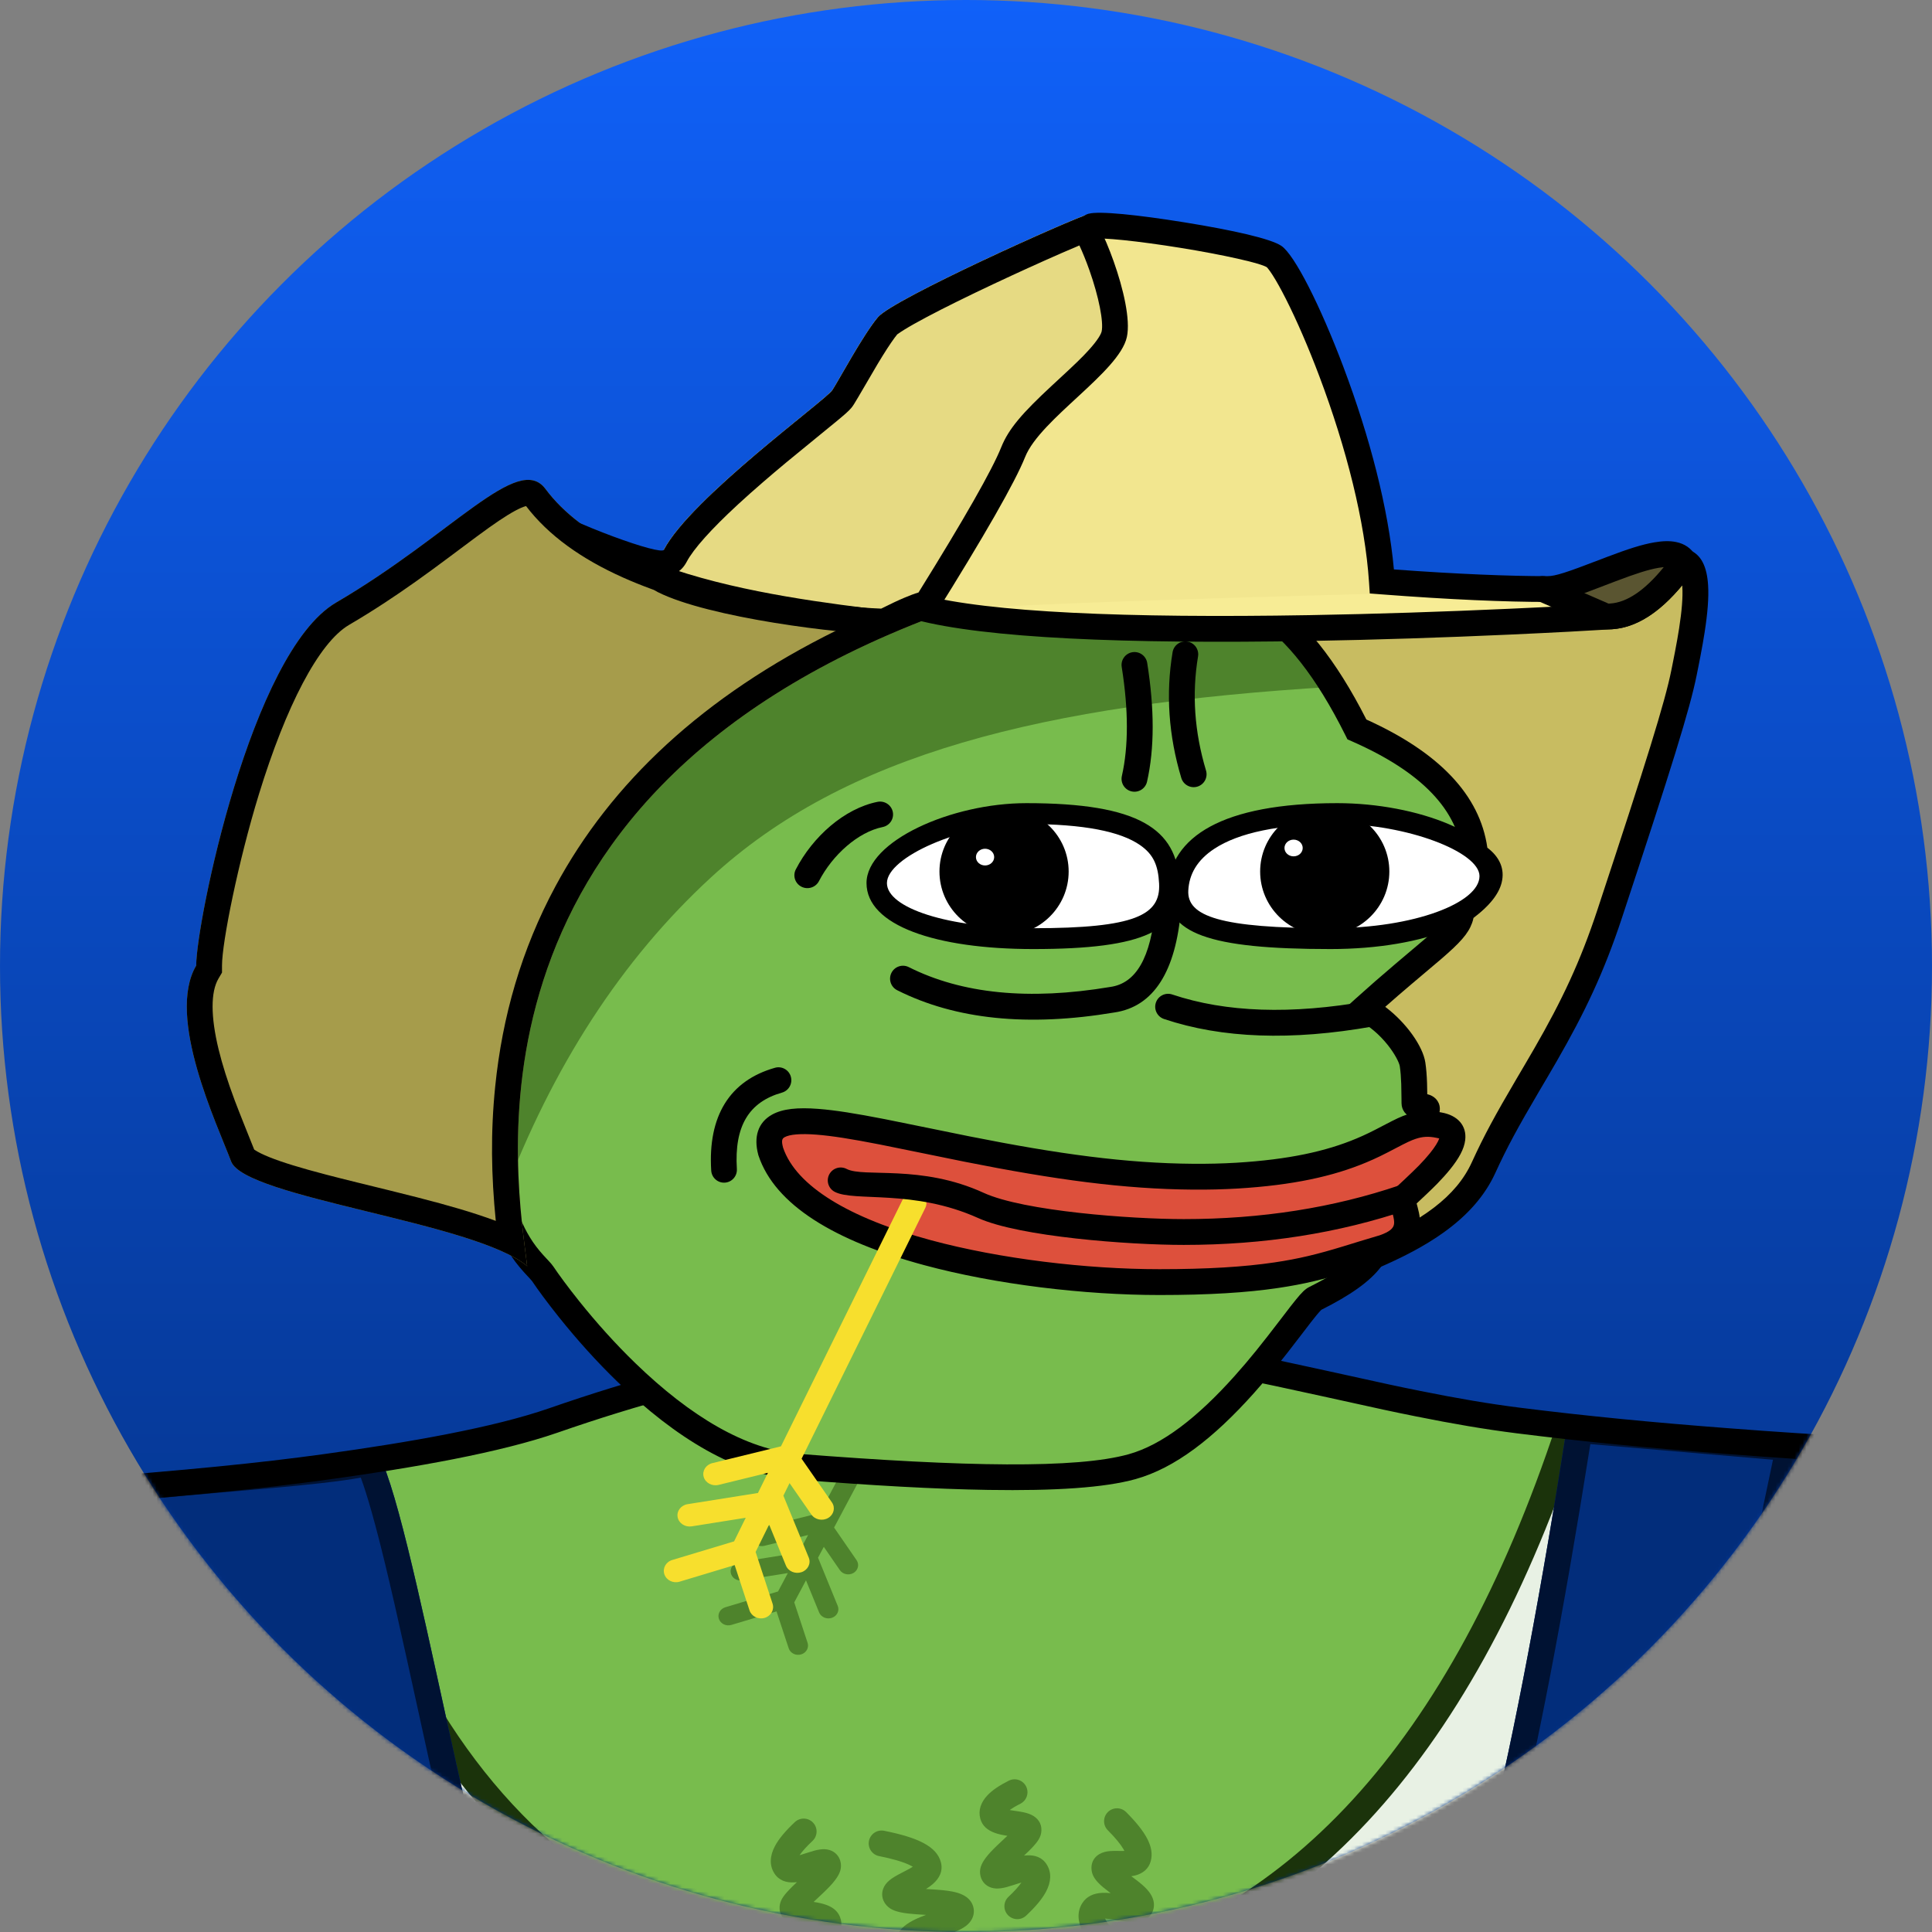 <svg height="500" viewBox="0 0 500 500" width="500" xmlns="http://www.w3.org/2000/svg" xmlns:xlink="http://www.w3.org/1999/xlink"><rect x="0" y="0" width="500" height="500" fill="#808080" stroke="none"/><defs><linearGradient id="a" x1="50%" x2="50%" y1="0%" y2="100%"><stop offset="0" stop-color="#1061f9"/><stop offset="1" stop-color="#022d7b"/></linearGradient><circle id="b" cx="250" cy="250" r="250"/><mask id="c" fill="#fff"><use fill="#fff" fill-rule="evenodd" xlink:href="#b"/></mask></defs><g fill="none" fill-rule="evenodd"><use fill="url(#a)" fill-rule="nonzero" xlink:href="#b"/><g mask="url(#c)"><g transform="translate(-438 55)"><path d="m581.213 312.612c123.075-42.779 181.607-8.587 249.624 0 94.223 11.849 173.575 6.334 228.572 27.165 25.877 9.801 125.706 85.286 143.384 128.125 11.785 28.56-22.57 111.78-103.064 249.662h-811.199c-69.23-126.709-101.769-204.124-97.616-232.243 6.228-42.179 107.759-124.516 132.72-134.54 57.746-23.188 189.062-14.388 257.58-38.169zm410.795 149.786c7.595 42.446 5.238 67.862-7.071 76.248 33.951 59.277 44.51 118.917 31.678 178.918 20.951-87.775 39.199-144.533 54.744-170.273-37.449-5.764-63.899-34.062-79.351-84.893zm-598.058 14.54c-12.22 29.64-36.052 55.318-71.494 77.032 22.015 36.746 41.739 91.277 59.174 163.594-12.833-60.001-2.441-120.951 31.176-182.848-20.165 3.928-26.451-15.331-18.856-57.777z" fill="#78bc4d" fill-rule="evenodd"/><g fill="none" fill-rule="evenodd" transform="translate(410.196 461.676)"><path d="m482.651 63.259c4.34 0 4.948-4.046 4.948-9.037s-6.429-9.037-10.769-9.037c-4.34 0-4.948 4.046-4.948 9.037s6.429 9.037 10.769 9.037z" fill="#4e832c"/><path d="m110.96 63.652c4.34 0 4.948-4.046 4.948-9.037 0-4.991-6.429-9.037-10.769-9.037s-4.948 4.046-4.948 9.037c0 4.991 6.429 9.037 10.769 9.037z" fill="#4e832c" transform="matrix(-1 0 0 1 216.099 0)"/><g fill="#000" fill-rule="nonzero"><path d="m344.609 4.742c36.875 95.241 114.699 120.406 231.804 75.474 1.722-.661 2.582-2.592 1.922-4.315-.661-1.722-2.592-2.583-4.314-1.922-113.924 43.711-187.763 19.835-223.183-71.649-.666-1.72-2.6-2.575-4.32-1.909s-2.575 2.6-1.909 4.32z"/><path d="m.516 4.736c41.928 91.7 103.082 116.782 220.117 71.883 1.722-.661 2.583-2.594 1.923-4.318-.66-1.724-2.591-2.586-4.314-1.926-113.992 43.731-171.334 19.76-211.654-68.422-.768-1.679-2.75-2.417-4.427-1.648-1.677.768-2.414 2.753-1.647 4.431z" transform="matrix(-1 0 0 1 222.991 0)"/></g></g><path d="m522.96 324.941c-17.207 2.625-35.036 3.908-53.828 5.501 43.22 131.234 18.86 216.889-56.186 204.316-33.004 39.292-43.454 100.227-31.349 182.806h634.939c12.517-79.436 2.012-139.062-31.516-178.877-34.576 12.18-91.548 20.825-83.689-219.247-15.598-1.247-29.073-1.143-57.365-4.715-27.765 83.822-71.509 131.365-131.231 142.628-100.061 12.311-163.319-31.826-189.774-132.413z" fill="#eff4ed" fill-opacity=".94" fill-rule="evenodd"/><g fill-rule="nonzero"><path d="m472.892 513.447c-12.011 17.775-33.345 25.768-59.946 21.311-8.282 9.859-15.145 20.51-20.59 31.952-8.093 72.563 134.533-80.674 80.535-53.264z" fill="#fff674" opacity=".7"/><path d="m1005.451 570.12c-3.371-5.111-16.39-26.634-20.431-31.433-17.772 6.261-41.462 11.587-59.223-17.318-16.792-27.329-12.011 58.64 56.355 58.64 11.001 0 18.768-3.296 23.299-9.889z" fill="#fff674" opacity=".7"/><g fill="#4e832c" transform="translate(634.153 404.31)"><path d="m34.083 29.367c.261.935.433 2.207.591 4.199.029.362.033.415.103 1.375.188 2.563.313 3.723.604 4.948.235.99.558 1.82 1.071 2.547.832 1.178 2.102 1.931 3.624 1.931 1.492 0 2.702-.693 3.669-1.772.602-.672 1.113-1.499 1.605-2.515.678-1.401 1.218-2.877 2.151-5.693.051-.154.108-.326.215-.65.001-.002.001-.004.002-.006.228.771.471 1.419.773 2.04 1.01 2.083 2.603 3.489 4.944 3.489 4.228 0 7.703-4.106 11.638-12.077.817-1.654.138-3.657-1.516-4.473-1.654-.817-3.657-.138-4.473 1.516-1.572 3.183-3.001 5.521-4.238 6.983-.245.289-.475.535-.686.739-.149-.484-.306-1.103-.484-1.899-.061-.27-.266-1.209-.281-1.278-.387-1.752-.652-2.709-1.09-3.635-.405-.855-.921-1.56-1.696-2.098-1.146-.795-2.561-.952-3.867-.453-1.475.564-2.363 1.676-3.199 3.335-.494.981-.957 2.16-1.515 3.775-.134.388-.273.799-.438 1.295-.064.191-.128.386-.216.65-.054.164-.095.288-.129.39-.172-1.859-.38-3.209-.731-4.461-.683-2.443-1.873-4.231-4.02-5.006-2.847-1.028-5.591.109-7.979 2.696-1.854 2.009-3.699 5.082-5.621 9.268-.77 1.676-.035 3.659 1.642 4.429s3.659.035 4.429-1.642c1.654-3.603 3.17-6.128 4.459-7.524.226-.245.431-.44.609-.587.016.053.032.108.049.166z" transform="matrix(-.259 -.966 .966 -.259 23.253 84.395)"/><path d="m56.7 19.962c-.01.23-.02.442-.038.822-.102 2.053-.114 2.795.006 3.772.11.896.335 1.675.799 2.402.757 1.186 2.021 1.922 3.484 1.922 1.871 0 3.147-.986 4.413-2.614.7-.901 1.39-2.019 2.236-3.552.241-.437.485-.889.808-1.495.405-.76.705-1.323.939-1.757.571 1.288 1.01 2.136 1.57 2.94 1.132 1.625 2.566 2.679 4.533 2.679 2.258 0 4.074-1.268 5.349-3.337.956-1.551 1.675-3.641 2.233-6.319.376-1.806-.783-3.574-2.589-3.95-1.806-.376-3.574.783-3.95 2.589-.264 1.269-.558 2.303-.861 3.087-.101-.22-.21-.464-.329-.737-.072-.166-.341-.79-.402-.929-.166-.381-.299-.68-.431-.964-.487-1.046-.92-1.803-1.48-2.453-1.15-1.336-2.784-2.063-4.659-1.448-1.521.499-2.422 1.548-3.59 3.438-.466.754-.666 1.1-1.454 2.573-.028-.199-.06-.393-.098-.587-.42-2.144-1.523-3.833-3.638-4.488-2.386-.739-4.704.086-6.745 1.983-1.564 1.453-3.092 3.638-4.67 6.586-.87 1.626-.257 3.65 1.369 4.52s3.65.257 4.52-1.369c.99-1.851 1.905-3.252 2.703-4.186-.004.264-.013.554-.026.873z" transform="matrix(-.259 -.966 -.966 .259 101.32 77.746)"/><path d="m4.836 29.392c-.01.23-.02.442-.038.822-.102 2.053-.114 2.795.006 3.772.11.896.335 1.675.799 2.402.757 1.186 2.021 1.922 3.484 1.922 1.871 0 3.147-.986 4.413-2.614.7-.901 1.39-2.019 2.236-3.552.241-.437.485-.889.808-1.495.405-.76.705-1.323.939-1.757.571 1.288 1.01 2.136 1.57 2.94 1.132 1.625 2.566 2.679 4.533 2.679 2.258 0 4.074-1.268 5.349-3.337.956-1.551 1.675-3.641 2.233-6.319.376-1.806-.783-3.574-2.589-3.95-1.806-.376-3.574.783-3.95 2.589-.264 1.269-.558 2.303-.861 3.087-.101-.22-.21-.464-.329-.737-.072-.166-.341-.79-.402-.929-.166-.381-.299-.68-.431-.964-.487-1.046-.92-1.803-1.48-2.453-1.15-1.336-2.784-2.063-4.659-1.448-1.521.499-2.422 1.548-3.59 3.438-.466.754-.666 1.1-1.454 2.573-.028-.199-.06-.393-.098-.587-.42-2.144-1.523-3.833-3.638-4.488-2.386-.739-4.704.086-6.745 1.983-1.564 1.453-3.092 3.638-4.67 6.586-.87 1.626-.257 3.65 1.369 4.52s3.65.257 4.52-1.369c.99-1.851 1.905-3.252 2.703-4.186-.004.264-.013.554-.026.873z" transform="matrix(.259 .966 .966 -.259 -18.031 23.498)"/><path d="m85.622 29.399c.025.272.029.312.091 1.038.175 2.028.29 2.948.576 3.974.244.878.588 1.632 1.134 2.293.829 1.003 2.02 1.606 3.372 1.606 1.316 0 2.437-.548 3.358-1.425.593-.566 1.094-1.257 1.57-2.096.612-1.079 1.092-2.186 1.883-4.218.14.327.292.634.464.938.994 1.75 2.538 2.914 4.632 2.914 3.789 0 7.021-3.262 10.596-9.443.923-1.597.377-3.64-1.219-4.563-1.597-.923-3.64-.378-4.563 1.219-1.368 2.365-2.602 4.09-3.655 5.153-.135.136-.263.258-.385.366-.072-.238-.149-.514-.233-.832-.053-.202-.235-.914-.249-.969-.368-1.421-.622-2.206-1.068-3.01-1.02-1.841-2.894-2.951-5.162-2.21-1.39.454-2.284 1.41-3.096 2.786-.47.796-.9 1.732-1.414 3.004-.079.196-.16.399-.248.624-.129-.807-.29-1.501-.51-2.174-.68-2.076-1.893-3.632-3.917-4.256-2.513-.775-4.971.095-7.165 2.125-1.718 1.59-3.412 3.999-5.165 7.26-.873 1.625-.265 3.65 1.36 4.523s3.65.265 4.523-1.36c1.434-2.667 2.735-4.518 3.818-5.52.113-.104.218-.195.316-.273.141.588.252 1.39.358 2.528z" transform="matrix(.259 -.966 .966 .259 41.81 112.632)"/></g><path d="m526.19 324.092-.764-2.905-2.969.453c-11.745 1.791-22.348 2.87-43.108 4.598-.828.069-4.312.358-5.222.434-2.04.17-3.685.308-5.277.443l-4.212.357 1.322 4.015c20.925 63.538 26.329 117.723 16.211 154.147-9.843 35.436-33.638 51.7-68.673 45.83l-1.882-.315-1.227 1.461c-33.718 40.141-44.326 102.004-32.096 185.439l.419 2.855h640.68l.444-2.82c12.654-80.307 1.981-140.885-32.261-181.548l-1.487-1.766-2.177.767c-10.989 3.871-19.221 5.455-27.255 4.476-10.232-1.246-19.038-6.865-26.616-18.21-9.107-13.635-16.061-35.113-20.505-65.594-5.001-34.299-6.738-79.476-4.866-136.659l.104-3.184-3.176-.254c-1.865-.149-3.775-.285-5.849-.419-1.936-.125-3.855-.238-6.679-.397-19.404-1.094-27.901-1.764-44.685-3.883l-2.725-.344-.864 2.607c-27.401 82.722-70.258 129.332-128.575 140.377-98.32 12.061-160.004-31.007-186.03-129.96zm186.952 136.577.106-.013.105-.02c60.446-11.4 104.752-58.996 132.911-142.257 15.231 1.879 23.953 2.544 42.428 3.586 2.807.158 4.711.271 6.625.394.886.057 1.74.115 2.573.173-3.31 107.998 6.254 172.528 26.594 202.982 8.637 12.932 19.157 19.644 31.363 21.131 8.703 1.06 17.257-.413 28.073-4.046 31.277 38.491 41.269 95.642 29.753 171.627h-629.182c-11.183-79.255-1.161-137.833 29.816-175.871 37.483 5.53 63.745-12.932 74.3-50.932 10.309-37.114 5.222-91.046-14.995-154.004.345-.029.7-.058 1.069-.089.909-.076 4.393-.365 5.222-.434 19.17-1.596 29.769-2.644 40.603-4.211 27.334 100.145 91.864 144.385 192.637 131.986z" fill="#1b330b"/></g><g fill="none" fill-rule="evenodd" transform="translate(412.16 311.582)"><path d="m114.336 204.709c-10.437 26.838-40.754 48.174-73.04 83.506-22.722 24.866-33.063 73.288-37.283 120.518h564.58c1.964-78.19-84.947-166.697-108.89-204.024-8.674-13.522-31.433-33.791-50.292-29.469-34.51 7.909-92.328 2.02-133.603 0-29.601-1.449-71.768-.139-126.502 3.929-19.645 7.596-31.302 16.11-34.969 25.54z" fill="#022d7b" stroke="#001233" stroke-width="17"/><path d="m174.756 260.516c13.061-8.246 203.423-4.81 220.265 3.436s21.309 64.894 16.498 76.577-110.476 29.205-122.849 29.205c-12.373 0-116.319-23.364-124.224-32.641-7.905-9.277-2.75-68.33 10.311-76.577z" fill="#011d4f"/><path d="m166.898 252.658c13.061-8.246 203.423-4.81 220.265 3.436s21.309 64.894 16.498 76.577-110.476 29.205-122.849 29.205c-12.373 0-116.319-23.364-124.224-32.641s-2.75-68.33 10.311-76.577z" fill="#022d7b"/><path d="m166.898 252.658c13.061-8.246 203.423-4.81 220.265 3.436s21.309 64.894 16.498 76.577-110.476 29.205-122.849 29.205c-12.373 0-116.319-23.364-124.224-32.641s-2.75-68.33 10.311-76.577zm230.59 77.459c1.845-4.501 1.832-26.528-.533-39.779-2.655-14.882-7.638-25.751-12.73-28.245-2.855-1.398-16.319-3.159-35.978-4.511-19.149-1.316-47.616-2.275-72.751-2.713-25.315-.441-53.464-.323-72.022.362-9.719.359-17.733.866-23.672 1.509-2.986.323-5.407.677-7.199 1.048-1.359.281-2.189.549-2.14.518-1.554.981-3.649 4.343-5.514 9.525-1.947 5.41-3.5 12.326-4.445 19.654-.918 7.119-1.205 22.064-.814 27.805.19 2.793.535 5.177 1.005 7.01.211.824.439 1.503.667 2.017.136.307.245.497.293.566-.035-.059.261.156.808.475.9.524 2.151 1.138 3.714 1.817 3.194 1.387 7.541 2.98 12.877 4.726 9.95 3.256 23.08 6.957 37.649 10.66 26.895 6.837 58.734 12.636 64.106 12.636 6.196 0 39.746-4.762 64.841-10.077 14.804-3.135 27.633-6.33 37.126-9.327 5.101-1.61 9.146-3.136 11.964-4.514 1.298-.635 2.274-1.209 2.882-1.672.165-.125.094-.044-.128.49z" fill="#001233" fill-rule="nonzero"/><path d="m111.224 203.499c-2.664 6.85-6.812 13.637-12.679 20.97-6.11 7.636-12.837 14.616-26.405 27.819-19.018 18.506-23.899 23.377-33.309 33.675-11.165 12.218-19.847 30.224-26.329 53.219-5.622 19.944-9.499 43.33-11.815 69.254l-.325 3.637h571.488l.082-3.256c.327-13.004-1.713-26.658-5.933-40.96-8.798-29.818-26.247-60.847-52.146-96.65-8.432-11.657-13.561-18.352-29.853-39.278-11.967-15.371-17.307-22.508-21.486-29.023-4.958-7.73-13.346-16.315-22.258-22.383-10.902-7.423-21.854-10.769-31.591-8.538-17.433 3.995-41.49 4.721-75.601 3.171-8.103-.368-15.963-.812-27.974-1.551-21.787-1.34-21.91-1.348-29.118-1.7-29.763-1.457-72.054-.143-126.913 3.934l-.494.037-.462.179c-20.44 7.904-32.784 16.919-36.877 27.444zm164.42-24.922c7.166.351 7.292.358 29.035 1.696 12.044.741 19.933 1.186 28.081 1.557 34.685 1.576 59.204.836 77.397-3.333 7.612-1.744 16.828 1.072 26.34 7.548 8.172 5.564 15.925 13.5 20.395 20.468 4.332 6.753 9.732 13.972 21.837 29.52 16.241 20.86 21.343 27.52 29.712 39.089 25.493 35.242 42.612 65.684 51.151 94.625 3.678 12.464 5.613 24.348 5.692 35.646h-557.607c5.115-53.346 16.828-93.852 36.085-114.925 9.288-10.164 14.121-14.987 33.037-33.393 13.763-13.393 20.624-20.511 26.962-28.433 6.262-7.826 10.755-15.178 13.689-22.722 3.215-8.267 14.031-16.215 32.6-23.456 54.367-4.03 96.245-5.324 125.594-3.887z" fill="#04122d"/><path d="m465.596 209.031c-4.453-11.264 4.06-77.011 25.539-197.244l-59.329-5.108c-11.539 91.418-23.595 146.688-36.168 165.81-11.185 17.012-22.769 31.433-11.374 40.077 11.394 8.644 88.011 13.359 81.332-3.536z" fill="#011d4f"/><path d="m461.667 201.173c-4.453-11.264 5.754-76.619 30.622-196.065l-60.505-5.108c-14.144 90.633-27.502 145.51-40.075 164.632-11.185 17.012-22.769 31.433-11.374 40.077s88.011 13.359 81.332-3.536z" fill="#022d7b"/><path d="m461.667 201.173c-3.536-11.395 10.216-100.586 30.622-196.065l-60.505-5.108c-14.144 90.633-27.502 145.51-40.075 164.632-11.185 17.012-22.769 31.433-11.374 40.077s86.957 14.59 81.332-3.536zm-6.973 1.335c-.802.39-1.849.774-3.117 1.129-5.385 1.508-13.829 2.276-23.749 2.202-9.391-.07-19.5-.893-27.98-2.255-4.151-.666-7.77-1.44-10.607-2.266-1.364-.397-2.516-.797-3.423-1.184-.736-.314-1.234-.586-1.446-.747-2.457-1.864-2.734-3.926-.779-8.702 1.07-2.615 2.763-5.687 5.282-9.661 1.029-1.623 2.146-3.325 3.734-5.702.451-.675 2.127-3.177 2.021-3.018.831-1.241 1.461-2.186 2.078-3.119.199-.3.392-.594.582-.883 13.021-19.804 26.175-73.086 40.13-161.145l47.265 4.04c-11.91 56.818-21.343 101.064-24.37 132.762-1.399 13.994-7.612 50.383-5.295 58.384-.1.054-.209.109-.326.166z" fill="#001233" fill-rule="nonzero"/><path d="m417.083 198.029c5.239 0 11.15-4.466 11.15-11.193s.746-13.168-4.493-13.168c-5.239 0-11.15 4.466-11.15 11.193s-.746 13.168 4.493 13.168z" fill="#a69c4b" fill-rule="nonzero"/><path d="m60.508 21.61c41.648 96.133 60.508 159.917 56.579 191.35-3.459 27.674 52.407 1.484 59.329-5.108s5.491-12.18-9.046-40.863c-14.537-28.683-49.104-128.09-42.032-152.451-12.049 2.619-33.658 4.977-64.83 7.072z" fill="#011d4f"/><path d="m57.36 15.324c41.127 95.086 59.726 158.345 55.797 189.778-3.459 27.674 52.407 1.484 59.329-5.108 6.923-6.592 5.491-12.18-9.046-40.863-14.537-28.683-30.857-136.734-40.467-150.88-12.049 2.619-33.919 4.977-65.613 7.072z" fill="#022d7b"/><g fill-rule="nonzero"><path d="m57.36 15.324c36.15 95.348 59.726 158.345 55.797 189.778-3.459 27.674 52.407 1.484 59.329-5.108 6.923-6.592 5.491-12.18-9.046-40.863-14.537-28.683-30.857-136.734-40.467-150.88-12.049 2.619-39.682 4.715-65.613 7.072zm9.333 5.828c18.569-1.822 41.821-3.332 52.516-5.331 1.668 4.471 3.841 12.16 6.392 22.735 1.527 6.327 3.171 13.549 5.323 23.292.806 3.65 4.636 21.145 5.712 26.007 4.466 20.185 7.77 34.127 11.048 46.083 3.481 12.695 6.67 22.043 9.798 28.213 7.742 15.277 10.969 22.54 12.012 27.166.702 3.112.459 3.866-1.615 5.84-1.174 1.118-5.569 3.804-10.874 6.456-6.377 3.189-14.439 5.203-20.535 6.978-6.666 1.942-11.978 2.523-14.948 1.735-.908-.241-1.291-.498-1.469-.784-.331-.534-.513-1.663-.269-3.612 3.996-31.971-18.717-92.94-53.092-184.779z" fill="#001233"/><path d="m150.642 198.029c5.214 0 6.129-4.769 6.129-11.46 0-6.691-4.227-12.115-9.441-12.115s-7.454 6.406-7.454 13.097 5.552 10.478 10.766 10.478z" fill="#a69c4b"/><path d="m417.083 198.029c5.239 0 11.15-4.466 11.15-11.193s.746-13.168-4.493-13.168c-5.239 0-11.15 4.466-11.15 11.193s-.746 13.168 4.493 13.168zm-.243-4.326c-.323-1.169-.388-2.687-.339-6.576.014-1.094.019-1.621.019-2.266 0-3.998 3.558-7.264 7.221-7.264.04 0 .076.001.109.003.043.1.089.231.134.394.323 1.169.388 2.687.339 6.576-.014 1.094-.019 1.621-.019 2.266 0 3.998-3.558 7.264-7.221 7.264-.04 0-.076-.001-.109-.003-.043-.1-.089-.231-.134-.394z" fill="#011d4f"/><path d="m150.642 198.029c5.214 0 6.129-4.769 6.129-11.46 0-6.691-4.227-12.115-9.441-12.115s-7.454 6.406-7.454 13.097 5.552 10.478 10.766 10.478zm0-3.929c-3.763 0-6.837-2.687-6.837-6.549 0-5.748 1.7-9.168 3.525-9.168 2.8 0 5.512 3.481 5.512 8.186 0 3.326-.257 5.46-.784 6.675-.314.723-.511.856-1.415.856z" fill="#011d4f"/></g><g transform="translate(227.494 265.611)"><path d="m80.941 0c.345 1.017.706 2.028 1.024 3.055 7.063.945 14.197-.387 21.035-2.127-4.949 4.702-5.157 12.078-5.743 18.449-4.183.724-8.524 2.321-11.081 5.934-3.805 5.205-3.63 12.106-2.606 18.189-3.263-.254-6.904-.646-9.734 1.392-3.613 2.575-4.615 7.382-4.588 11.587 1.237.801 2.622 1.525 3.482 2.774.553.851-.301 1.624-.761 2.26-.925-.276-1.845-.553-2.77-.823.241 3.785 1.204 7.503 1.155 11.31-2.447-3.111-4.09-6.791-6.723-9.774-.903.685-1.79 1.392-2.71 2.055-.602-.464-1.626-.912-1.369-1.862.296-1.072.953-1.995 1.478-2.956-2.978-2.951-7.194-5.288-11.475-4.293-3.942.829-6.794 3.945-9.16 7.023-1.79-3.553-4.391-7.089-8.377-8.216-4.927-1.442-9.926.608-14.191 3.006-2.464-2.923-5.612-5.36-9.346-6.321-2.748-.84-5.645-.751-8.481-.641 7.293-4.243 13.304-10.476 17.843-17.581-.547-.945-1.095-1.89-1.642-2.829.569-.481 1.051-1.531 1.96-1.177 1.369.879 2.42 2.16 3.657 3.205 6.909 6.028 15.757 9.979 24.933 10.354 1.161.006 2.787.155 3.23-1.238 1.057-3.608-.29-7.338-.783-10.929 1.133 1.077 2.217 2.216 3.438 3.205 1.976-1.276 4.243-1.928 6.521-2.409.274-1.459.318-2.951.378-4.426 1.511 2.448 2.639 5.332 5.026 7.072 1.177.691 2.261-.503 2.989-1.315 5.519-6.481 10.052-14.217 11.224-22.803.46-2.989-.071-5.984-.088-8.979.745-.099 1.5-.155 2.256-.171z" fill="#05162c"/><g fill="#f8eb20" fill-rule="nonzero"><path d="m53.044 39.345c-.567-.963.506-1.716 1.139-2.258 1.079 1.057 2.097 2.181 2.928 3.443-1.382-.006-3.38.426-4.068-1.184z"/><path d="m59.052 36.998c-.553-.983.482-1.744 1.092-2.293 1.049 1.081 2.04 2.229 2.851 3.517-1.337-.012-3.269.418-3.943-1.224z" transform="matrix(-.719 .695 .695 .719 79.44 -32.096)"/></g></g></g><path d="m320.127 556.364-4.035-3.926 5.379-1.659c37.253-17.986 54.148-37.239 69.309-74.895l6.457 1.642c-3.703 20.693-3.97 29.924-1.58 40.336 1.824 7.943 10.216 12.573 21.61 14.145l-1.883 4.83c-4.846 5.89-8.896 11.413-13.06 18.256-5.674 9.324-10.514 19.567-14.303 30.949-9.609 28.863-11.545 89.524-3.677 128.182h629.555c11.763-57.88 1.182-133.742-31.54-173.455l-1.971-2.392 2.238-2.144c11.228-10.756 13.504-31.832 6.094-73.248l6.483-1.56c15.094 49.655 35.304 76.978 76.602 82.554l10.331 1.395-9.219 4.868c-19.289 10.186-31.696 79.826-52.066 163.98h77.096c39.665-59.058 67.901-134.111 84.865-170.695 16.818-36.27 22.308-61.225 16.891-74.353-7.745-18.77-33.168-46.278-67.674-75.165-29.195-24.441-60.862-46.209-73.806-51.111-15.29-5.791-33.173-9.788-55.345-12.662-17.626-2.285-34.814-3.646-67.588-5.651-33.539-2.052-36.453-2.238-50.396-3.296-19.606-1.488-37.215-3.194-54.479-5.365-8.121-1.025-16.463-2.448-26.073-4.385-6.494-1.309-7.238-1.471-24.541-5.288-17.469-3.854-27.75-5.914-39.437-7.713-15.049-2.316-29.322-3.558-43.993-3.651-34.84-.221-71.628 6.128-114.065 20.878-14.898 5.171-37.021 9.059-59.371 12.143-17.648 2.435-35.829 4.182-64.263 6.41-3.542.278-4.14.324-13.313 1.031-34.096 2.629-50.05 4.078-67.509 6.417-22.643 3.034-39.968 6.89-52.976 12.114-12.711 5.104-44.72 28.972-72.361 54.563-33.46 30.978-55.645 59.381-58.3 77.366-3.959 26.81 28.187 121.591 96.145 228.416h87.016c-17.148-69.511-31.116-132.43-57.251-157.86zm376.29-268.155c15.014.095 29.609 1.365 44.966 3.728 11.865 1.826 22.26 3.909 39.86 7.792 17.247 3.805 17.987 3.966 24.422 5.263 9.462 1.907 17.649 3.304 25.589 4.306 17.144 2.156 34.646 3.851 54.149 5.332 13.895 1.055 16.802 1.24 50.298 3.29 32.921 2.014 50.216 3.384 68.038 5.694 22.646 2.936 41.013 7.04 56.852 13.04 13.842 5.243 45.991 27.341 75.727 52.236 35.305 29.556 61.273 57.654 69.561 77.739 6.367 15.431.559 41.831-17.006 79.711-17.278 37.262-46.01 113.085-86.374 173.089l-.993 1.476h-814.809l-.984-1.545c-69.715-109.418-102.43-205.226-98.104-234.526 2.961-20.05 25.784-49.27 60.37-81.291 28.201-26.109 60.734-50.369 74.409-55.86 13.622-5.47 31.433-9.435 54.578-12.536 17.626-2.361 33.66-3.817 67.883-6.456 9.169-.707 9.766-.753 13.304-1.03 28.312-2.218 46.387-3.955 63.871-6.367 21.951-3.029 43.674-6.831 58.092-11.836 43.141-14.995 80.683-21.474 116.3-21.248zm292.944 250.591c24.037 30.163 35.964 65.232 35.794 105.094 15.031-52.68 22.251-80.737 37.767-94.66-31.883-6.644-47.96-26.484-63.838-59.272 2.076 25.697-1.077 38.548-9.722 48.837zm-660.758 16.671c20.149 21.517 29.608 43.76 44.18 90.325-.497-22.529 2.659-43.11 8.902-61.864 3.953-11.875 9.007-22.572 14.935-32.312 3.504-5.757 6.929-10.619 10.759-15.489-.278-.112-.519-.21-.696-.285-1.904-.805-15.105-4.449-17.311-14.055-1.548-6.741-2.363-11.641-1.722-21.753-16.744 19.788-12.029 25.289-59.046 55.432z" fill="#000" fill-rule="nonzero"/><g fill="none" fill-rule="evenodd" transform="translate(486.027)"><path d="m267.926 102.224c43.337-.283 95.933 2.613 101.014 2.291 6.173-.391 12.46-5.106 18.86-14.145 5.501 1.965 1.965 18.86 0 28.683s-9.137 31.853-19.252 62.474c-10.115 30.62-22.396 43.221-32.611 65.617s-47.149 26.718-58.543 36.934c-3.408 3.056-45.105-181.621-9.467-181.854z" fill="#c8bc61"/><path d="m267.904 98.885c6.784-.044 14.042-.013 21.761.088 13.214.172 27.061.53 42.877 1.062 6.536.22 25.039.893 24.567.877 7.071.248 10.626.334 11.62.271 4.964-.314 10.47-4.444 16.345-12.742l1.464-2.067 2.385.852c3.394 1.212 4.812 4.522 5.103 9.236.2 3.239-.133 7.257-.896 12.171-.302 1.944-.663 3.976-1.108 6.291-.149.777-.305 1.572-.488 2.491-.07.353-.141.707-.235 1.175-.057.286-.057.286-.114.567-.056.278-.078.391-.11.552-1.754 8.768-6.516 23.999-19.356 62.866-4.576 13.852-9.502 24.302-16.945 37.206-.697 1.208-1.422 2.451-2.302 3.949-.483.822-2.115 3.593-2.281 3.876-5.339 9.076-8.217 14.35-11.216 20.924-2.713 5.949-7.188 10.969-13.288 15.358-4.916 3.537-10.668 6.55-18.078 9.71-3.33 1.42-14.627 5.879-16.657 6.735-5.608 2.364-9.151 4.28-11.329 6.233-1.206 1.082-2.861 1.142-4.123.391-.573-.341-.952-.749-1.291-1.244-.34-.497-.641-1.11-.967-1.907-.534-1.308-1.171-3.228-1.9-5.713-1.457-4.962-3.251-12.067-5.134-20.367-4.353-19.184-8.561-41.84-11.498-62.878-3.58-25.643-5.137-47.644-4.152-63.881.568-9.366 1.976-16.775 4.354-22.097 2.832-6.338 7.198-9.945 12.992-9.983zm101.247 8.964c-1.333.084-4.784.002-12.276-.262.463.016-18.033-.657-24.558-.877-15.774-.531-29.578-.888-42.74-1.059-7.677-.1-14.893-.131-21.63-.087-5.81.038-9.686 8.713-10.723 25.805-.953 15.706.577 37.312 4.1 62.553 2.91 20.845 7.084 43.317 11.396 62.324 1.855 8.175 3.617 15.153 5.029 19.964.311 1.059.601 1.999.865 2.808 2.499-1.58 5.652-3.117 9.741-4.841 2.129-.898 13.409-5.35 16.632-6.724 15.011-6.4 23.825-12.742 27.909-21.695 3.118-6.836 6.089-12.279 11.536-21.539.168-.286 1.799-3.054 2.279-3.872.872-1.484 1.588-2.712 2.275-3.903 7.232-12.54 11.971-22.592 16.389-35.964 12.698-38.439 17.476-53.718 19.149-62.081.032-.162.055-.275.111-.554.056-.281.056-.281.113-.566.093-.466.164-.817.233-1.167.18-.906.334-1.687.48-2.448.431-2.243.778-4.201 1.067-6.056.696-4.478.994-8.078.83-10.735-.008-.134-.018-.264-.028-.392-5.904 7.112-11.928 10.972-18.179 11.368z" fill="#000" fill-rule="nonzero"/><path d="m317.548 220.482c-.484-3.235-5.403-10.838-12.606-14.451 18.009-16.258 25.213-19.87 25.213-25.29 8.404-6.021 9.605-10.838 3.602-14.451-1.201-13.247-11.406-24.085-30.616-32.515-19.81-39.741-37.985-35.538-43.388-37.345-44.649-25.78-80.389-28.25-107.221-7.412-5.152 0-33.481 2.575-46.688 48.337-1.124 2.578-13.86 40.597-14.811 43.503-24.793 75.727-1.383 89.669 1.401 93.815s33.051 47.328 65.894 49.905c32.843 2.578 70.277 4.542 86.614 0 23.183-6.445 43.73-41.697 47.332-43.503 14.432-7.238 18.353-12.568 16.421-21.59 2.513-6.632 11.27-18.69 12.557-27.391.187-1.262-3.203-.272-3.22-1.611-.042-3.229 0-6.767-.484-10.002z" fill="#78bc4d"/><path d="m161.108 342.261-11.325 2.795c-1.371.338-2.778-.421-3.142-1.697-.364-1.276.453-2.584 1.824-2.922l15.673-3.868 5.448-10.234c.588-1.201 2.101-1.726 3.38-1.174 1.279.552 1.839 1.973 1.251 3.174l-6.383 11.991 5.817 8.441c.766 1.111.418 2.589-.776 3.301s-2.783.389-3.549-.722l-4.152-6.024-1.494 2.806 5.102 12.488c.503 1.231-.169 2.606-1.5 3.071-1.332.465-2.819-.156-3.322-1.387l-3.398-8.316-3.039 5.709 3.453 10.467c.418 1.267-.338 2.611-1.688 3.003-1.35.392-2.783-.317-3.201-1.584l-3.15-9.549-11.69 3.5c-1.346.403-2.786-.294-3.216-1.557-.43-1.263.313-2.614 1.66-3.017l13.638-4.084 2.533-4.758-11.794 1.88c-1.403.224-2.736-.646-2.978-1.943-.242-1.297.699-2.529 2.102-2.753l15.483-2.468z" fill="#4e832c"/><path d="m297.021 122.739c-17.335-27.895-32.428-24.69-37.268-26.308-44.649-25.78-80.389-28.25-107.221-7.412-5.152 0-33.481 2.575-46.688 48.337-1.124 2.578-13.86 40.597-14.811 43.503-12.152 37.116-11.817 60.591-8.914 74.143 12.835-34.053 30.778-61.688 53.828-82.905 34.576-31.826 85.261-44.792 161.075-49.358z" fill="#4e832c"/><path d="m317.407 199.573c.783-.664 6.177-5.204 7.447-6.298 4.968-4.278 7.084-6.594 8.1-9.433.151-.423.271-.85.358-1.282 4.063-3.103 6.521-6.069 7.286-9.139.88-3.533-.538-6.642-3.702-9.036-1.93-13.648-12.527-24.694-31.308-33.175-7.92-15.603-16.185-25.663-24.846-31.404-3.534-2.342-7.021-3.895-10.598-4.872-1.404-.384-2.777-.668-4.243-.9-.56-.088-1.113-.166-1.761-.25-.262-.034-1.245-.157-1.47-.187-.77-.1-1.268-.182-1.598-.261-45.072-25.929-81.813-28.647-109.709-7.627-2.082.102-4.577.474-7.302 1.201-4.569 1.218-9.203 3.283-13.727 6.354-11.96 8.117-21.585 22.082-27.652 43.006-1.455 3.728-12.14 35.356-14.823 43.55-8.08 24.679-11.646 44.491-11.434 60.14.169 12.459 2.687 21.702 6.952 28.689 1.282 2.1 2.613 3.835 4.166 5.56.263.292.52.572.831.903.054.058.547.583.671.716.369.397.559.62.618.707 1.472 2.193 3.971 5.607 7.018 9.411 4.596 5.738 9.667 11.402 15.107 16.668 15.252 14.765 30.869 24.085 46.28 25.294 19.67 1.544 35.81 2.46 49.705 2.68 17.263.273 30.057-.565 38.065-2.792 10.217-2.84 20.249-10.622 30.667-22.276 3.997-4.471 7.163-8.424 12.13-14.928 2.479-3.246 3.053-3.989 3.892-5.017.5-.613.898-1.071 1.198-1.382.092-.095.169-.171.227-.224 14.909-7.508 20.004-13.907 18.21-24.148.461-1.069 1.113-2.374 2-4.026.672-1.251 3.305-5.987 3.481-6.308 1.031-1.877 1.858-3.436 2.611-4.941 2.348-4.695 3.793-8.528 4.302-11.964.3-2.024-.878-3.584-2.538-4.207-.224-.084-.443-.148-.669-.199-.014-1.266-.027-1.981-.056-2.857-.067-2.016-.201-3.728-.441-5.334-.634-4.232-4.952-10.327-10.382-14.416 2.268-2.004 4.517-3.945 6.938-5.999zm-3.127 41.987c-.709 1.418-1.498 2.905-2.492 4.714-.156.284-2.812 5.061-3.511 6.362-1.263 2.352-2.121 4.121-2.706 5.666l-.349.92.206.962c1.555 7.26-1.508 11.314-14.653 17.906-1.056.53-1.945 1.45-3.423 3.26-.907 1.111-1.487 1.862-4.027 5.188-4.87 6.376-7.95 10.222-11.802 14.531-9.639 10.782-18.784 17.876-27.477 20.292-13.458 3.741-42.159 3.287-85.458-.112-13.526-1.062-27.917-9.65-42.157-23.435-5.223-5.056-10.109-10.514-14.539-16.045-2.928-3.655-5.316-6.918-6.686-8.958-.315-.469-.669-.883-1.27-1.53-.138-.148-.641-.685-.685-.732-.283-.303-.513-.552-.743-.808-1.295-1.44-2.382-2.855-3.431-4.574-3.622-5.934-5.821-14.004-5.974-25.299-.201-14.844 3.238-33.947 11.103-57.972 2.614-7.984 13.888-41.349 14.699-43.207l.087-.2.06-.209c5.647-19.567 14.384-32.266 25.031-39.492 3.886-2.637 7.834-4.396 11.697-5.427 2.679-.714 5.029-1.005 6.751-1.005h1.145l.904-.702c25.59-19.874 59.914-17.502 103.503 7.666l.292.168.319.107c.842.281 1.692.437 3.112.622 4.154.541 4.566.606 6.577 1.156 2.906.794 5.741 2.056 8.669 3.997 7.792 5.164 15.503 14.653 23.1 29.892l.54 1.082 1.107.486c18.205 7.989 27.559 17.923 28.632 29.758l.153 1.687 1.451.873c1.859 1.119 2.281 1.859 2.083 2.653-.362 1.452-2.293 3.632-5.908 6.222l-1.395.999v1.716c0 .295-.047.564-.15.851-.481 1.344-2.105 3.121-6.169 6.62-1.236 1.064-6.602 5.581-7.411 6.267-3.629 3.079-6.881 5.912-10.382 9.072l-3.627 3.274 4.368 2.19c2.852 1.43 5.546 3.742 7.705 6.46 1.757 2.211 2.941 4.47 3.095 5.501.197 1.318.312 2.788.371 4.568.033.999.045 1.794.062 3.63.006.659.009.976.014 1.352.024 1.833 1.151 3.127 2.65 3.703-.625 2.077-1.647 4.5-3.062 7.329z" fill="#000" fill-rule="nonzero"/><g transform="translate(.234 .288)"><path d="m88.17 272.396c-13.359-11.395-73.081-17.681-76.617-27.111-3.536-9.43-16.895-37.327-9.037-50.686 0-11.002 14.145-80.941 36.148-93.907 30.254-17.681 47.149-38.899 54.221-29.469 19.252 25.932 74.26 29.469 100.584 33.005-126.909 47.936-107.657 147.343-105.299 168.168z" fill="#a69c4b"/><path d="m178.932 26.824c-3.929 4.715-10.216 16.502-11.787 18.86-1.571 2.513-36.544 27.881-43.605 41.321-.782 1.489-.59 6.574.921 7.312 18.07 9.103 51.373 7.543 69.008 9.912 26.325 3.536 165.977.586 175.237 0 6.173-.391 12.46-5.106 18.86-14.145-18.074 1.572-28.289 9.823-36.54 9.823s-21.61 0-42.041-1.572c-2.357-35.755-22.789-84.084-27.504-87.227-4.715-3.143-43.613-12.18-47.935-11.002-4.322 1.179-50.685 22.003-54.614 26.718z" fill="#f2e68f"/><path d="m193.47 104.228c26.325 3.536 165.977.586 175.237 0 6.173-.391 12.46-5.106 18.86-14.145-18.074 1.572-28.289 9.823-36.54 9.823s-21.61 0-42.041-1.572c-88.767 2.35-127.272 4.314-115.515 5.894z" fill="#f7ec95"/><path d="m178.932 26.824c-3.929 4.715-10.216 16.502-11.787 18.86-1.571 2.513-36.544 27.881-43.605 41.321-.782 1.489-.733 7.842.778 8.579 18.07 9.103 51.516 6.275 69.152 8.644 13.097-20.955 20.955-34.708 23.574-41.256 3.929-9.823 24.36-22.003 26.325-31.04 1.965-9.037-7.739-32.394-9.823-31.826-4.322 1.179-50.685 22.003-54.614 26.718z" fill="#e6da83"/><path d="m368.706 104.333c6.173-.391 12.46-5.141 18.86-14.25-18.074 1.572-28.289 9.823-36.54 9.823 22.789 2.252 14.538 4.322 17.681 4.427z" fill="#5a5531"/><g fill="#000" fill-rule="nonzero" transform="translate(.08 .095)"><path d="m88.09 272.301c-13.359-11.395-73.081-17.681-76.617-27.111-3.536-9.43-16.895-37.327-9.037-50.686 0-11.002 14.145-80.941 36.148-93.907 30.254-17.681 47.149-38.899 54.221-29.469 19.252 25.932 74.26 29.469 100.584 33.005-126.909 47.936-107.657 147.343-105.299 168.168zm-8.268-46.55c1.831-18.03 6.773-35.38 15.579-51.744 14.395-26.751 38.214-49.218 72.837-66.276-8.375-1.13-15.659-2.314-22.702-3.751-12.498-2.549-23.309-5.74-32.547-9.862-10.89-4.859-19.4-10.94-25.188-18.534-1.435.375-3.748 1.597-7.013 3.797-1.609 1.084-3.424 2.382-5.775 4.12-1.449 1.071-7.292 5.444-6.877 5.135-6.625 4.944-11.497 8.425-16.925 11.983-3.089 2.025-6.159 3.934-9.235 5.732-7.833 4.616-16.305 21.008-23.331 43.895-5.338 17.39-9.529 38.237-9.529 44.257v1.819l-.922 1.568c-2.023 3.439-2.029 9.803.046 18.328.984 4.042 2.375 8.376 4.168 13.182 1.106 2.964 4.07 10.295 5.035 12.717.056.041.122.087.197.137.792.53 2.059 1.16 3.754 1.841 3.369 1.355 8.07 2.787 14.605 4.497 2.331.61 4.851 1.245 8.086 2.043 1.425.352 7.126 1.748 8.534 2.095 10.219 2.52 16.684 4.259 22.566 6.182 1.7.556 3.295 1.111 4.786 1.671-1.171-11.729-1.368-22.812-.148-34.833z"/><path d="m178.852 26.728c-3.929 4.715-10.216 16.502-11.787 18.86-1.571 2.513-36.544 27.881-43.605 41.321-.782 1.489-22.797-6.351-34.191-13.031 3.143 4.715 31.1 23.23 32.611 23.968 13.186 6.642 47.315 10.862 59.329 11.002 4.715-2.358 10.216-5.109 12.18-4.716 13.097-20.955 20.955-34.708 23.574-41.256 3.929-9.823 24.36-22.003 26.325-31.04s-7.739-32.394-9.823-31.826c-4.322 1.179-50.685 22.003-54.614 26.718zm5.187 4.305c.383-.283.932-.649 1.627-1.079 1.456-.901 3.448-2.023 5.899-3.323 4.552-2.414 10.549-5.37 17.292-8.545 5.952-2.803 12.224-5.65 17.479-7.947 1.739-.76 3.329-1.441 4.67-2.005.85 1.824 1.76 4.063 2.592 6.414 2.454 6.935 3.7 13.396 3.163 15.868-.024.109-.081.278-.183.503-.136.303-.331.657-.585 1.055-.565.886-1.379 1.922-2.446 3.108-1.831 2.035-3.504 3.641-8.204 7.983-.652.603-1.091 1.009-1.537 1.423-7.47 6.945-11.093 11.026-13.045 15.906-2.311 5.779-9.503 18.44-21.392 37.558-1.091.322-2.278.777-3.638 1.351-1.727.729-3.248 1.448-6.021 2.826-6.369-.224-16.835-1.339-26.654-2.938-11.208-1.826-20.577-4.091-26.205-6.418.97-.574 1.831-1.448 2.52-2.759 1.747-3.325 6.392-8.495 13.256-14.83 1.97-1.818 4.105-3.718 6.411-5.712 4.289-3.708 7.328-6.218 14.761-12.266 7.387-6.011 7.916-6.46 8.928-8.079l-5.664-3.54 5.558 3.705c.62-.93 5.034-8.587 6.162-10.467.448-.746.877-1.45 1.29-2.115 1.613-2.6 2.952-4.559 3.908-5.707-.165.198-.117.157.056.028z"/><path d="m299.358 39.646c-6.012-15.952-12.689-29.136-16.105-31.413-2.766-1.844-12.398-4.029-25.043-6.068-12.187-1.966-22.096-2.981-24.838-2.233-1.779.485-2.829 2.321-2.343 4.101.485 1.78 2.321 2.829 4.101 2.343.456-.124 3.35-.017 7.308.389 4.144.425 9.386 1.136 14.708 1.995 11.254 1.815 20.837 3.989 22.401 5.032-.045-.03.095.111.315.384.327.407.726.975 1.179 1.683.97 1.52 2.131 3.6 3.396 6.099 2.764 5.458 5.821 12.484 8.67 20.045 7.009 18.597 11.821 37.609 12.857 53.313l.19 2.888 2.886.222c17.807 1.37 32.418 1.974 43.083 1.974 1.977 0 4.362-.542 7.516-1.583 2.148-.709 3.015-1.034 8.562-3.166.619-.238 1.128-.433 1.616-.618 5.148-1.955 8.429-3.013 11.097-3.471.482-.083.926-.141 1.329-.176-4.934 6.08-9.58 9.144-13.829 9.413-5.31.336-15.083.866-26.205 1.367-17.105.771-34.623 1.353-51.668 1.646-47.263.812-83.015-.71-100.227-5.266-1.783-.472-3.611.591-4.083 2.374-.472 1.783.591 3.611 2.374 4.083 18.039 4.775 54.121 6.311 102.051 5.488 17.112-.294 34.691-.878 51.854-1.651 11.163-.503 20.976-1.035 26.326-1.374 7.383-.467 14.449-5.767 21.374-15.548l1.214-1.715-1.02-1.837c-1.041-1.874-2.787-3.024-4.951-3.473-1.642-.341-3.511-.285-5.671.086-3.222.554-6.799 1.707-12.337 3.81-.497.189-1.014.387-1.64.627-8.816 3.387-11.594 4.304-13.682 4.304-9.917 0-23.37-.534-39.722-1.74-1.441-15.833-6.241-34.285-13.044-52.334z"/><path d="m349.611 100.122 15.323 6.68c1.691.737 3.659-.036 4.396-1.727.737-1.691-.036-3.659-1.727-4.396l-15.323-6.68c-1.691-.737-3.659.036-4.396 1.727s.036 3.659 1.727 4.396z"/></g></g><path d="m271.89 249.056c39.301-2.383 40.145-15.681 52.356-13.054 10.832 1.865-7.221 16.783-9.027 18.648-1.805 1.865 5.416 9.324-5.416 13.054-15.439 4.43-23.771 8.908-57.959 8.908-34.187 0-92.345-9.047-100.598-33.827-5.894-22.027 59.73 9.833 120.644 6.271z" fill="#dd503c"/><g fill-rule="nonzero"><path d="m318.843 257.378c.559 2.119.768 3.58.529 5.312-.526 3.801-3.282 6.647-8.288 8.371l-.082.028-.084.024c-.159.046-.319.092-.479.138-1.373.398-2.735.807-4.474 1.342-.1.031-3.376 1.043-4.321 1.331-7.155 2.181-12.197 3.411-18.835 4.396-8.197 1.216-18.005 1.829-30.772 1.829-19.408 0-42.351-2.728-60.896-7.735-23.231-6.272-38.619-15.599-42.873-28.371l-.032-.095-.026-.097c-1.234-4.611-.076-8.349 3.55-10.377 2.743-1.534 6.618-1.914 12.035-1.493 4.325.336 9.612 1.177 17.153 2.651 3.584.701 18.337 3.743 21.837 4.44 23.237 4.627 40.666 6.982 57.995 7.116 3.795.029 7.496-.059 11.107-.27l-.007 0c13.645-.827 23.26-2.962 31.13-6.263 2.331-.978 3.906-1.756 7.13-3.45 3.057-1.606 4.346-2.224 6.058-2.801 2.899-.977 5.682-1.16 8.877-.484 4.129.736 6.529 3.385 6.094 7.108-.275 2.353-1.65 4.801-3.907 7.597-.954 1.182-2.056 2.407-3.295 3.682-1.406 1.447-4.044 3.926-5.368 5.151.054.208.131.499.242.919zm5.031-17.88-.068-.012-.068-.015c-2.03-.437-3.61-.336-5.405.269-1.257.424-2.354.949-5.085 2.384-3.385 1.779-5.096 2.624-7.654 3.696-8.585 3.601-18.936 5.899-33.309 6.77l-.007 0c-3.762.22-7.61.312-11.549.281-17.84-.138-35.631-2.542-59.247-7.244-3.535-.704-18.272-3.743-21.815-4.436-7.307-1.429-12.384-2.236-16.39-2.547-4.202-.327-6.974-.055-8.259.663-.677.379-.853.914-.382 2.714 3.382 9.946 17.067 18.218 38.243 23.936 17.946 4.845 40.309 7.504 59.156 7.504 12.46 0 21.948-.593 29.793-1.757 6.264-.929 11.003-2.085 17.868-4.178.931-.284 4.195-1.292 4.305-1.326 1.77-.544 3.165-.964 4.578-1.373.137-.04.273-.079.408-.118 2.731-.952 3.618-1.876 3.765-2.938.085-.618-.022-1.368-.37-2.687-.033-.124-.157-.588-.146-.548-.062-.234-.108-.408-.151-.58-.123-.496-.208-.909-.262-1.323-.201-1.542.049-2.935 1.189-4.113-.093.096 4.351-4.007 6.165-5.874 1.105-1.138 2.075-2.215 2.887-3.222 1.302-1.613 2.118-2.965 2.383-3.798-.158-.047-.35-.091-.576-.13z" fill="#000"/><path d="m150.704 326.164-12.756 3.125c-1.685.413-3.413-.514-3.86-2.069-.447-1.556.556-3.151 2.241-3.564l17.758-4.35 31.65-64.168c.725-1.471 2.593-2.115 4.171-1.439 1.578.676 2.269 2.417 1.543 3.888l-32.024 64.927 7.845 11.3c.941 1.355.514 3.157-.954 4.026-1.467.869-3.42.474-4.36-.881l-5.645-8.131-1.601 3.247 6.569 16.036c.616 1.505-.207 3.185-1.838 3.754-1.632.568-3.454-.191-4.07-1.695l-4.349-10.616-3.497 7.09 4.389 13.379c.51 1.555-.412 3.205-2.06 3.686-1.647.481-3.396-.389-3.906-1.944l-3.844-11.72-14.266 4.296c-1.643.495-3.4-.361-3.924-1.911-.524-1.55.382-3.208 2.025-3.703l16.015-4.823 3.012-6.107-13.97 2.221c-1.719.273-3.352-.79-3.649-2.375-.296-1.585.857-3.092 2.576-3.365l18.207-2.895z" fill="#f7df2d"/><path d="m167.996 253.445c5.102 2.662 20.345-.778 37.133 6.786 10.747 4.843 38.999 6.951 53.209 6.951 20.788 0 40.141-3.039 58.046-9.124 1.746-.594 2.681-2.49 2.087-4.237-.594-1.746-2.49-2.681-4.237-2.087-17.195 5.844-35.822 8.769-55.896 8.769-13.65 0-41.452-2.054-51.795-6.8-16.214-7.44-31.055-3.883-35.456-6.18-1.635-.853-3.653-.219-4.506 1.416-.853 1.635-.219 3.653 1.416 4.506z" fill="#000"/><path d="m152.54 221.338c-11.782 3.337-17.38 12.547-16.505 26.604.115 1.841 1.694 3.24 3.527 3.125 1.834-.115 3.227-1.701 3.112-3.541-.69-11.089 3.104-17.333 11.671-19.759 1.768-.501 2.797-2.346 2.298-4.121-.499-1.775-2.336-2.808-4.104-2.308z" fill="#000"/><g fill="#000" transform="translate(182.309 176.419)"><path d="m123.754 27.646c-19.953 3.542-36.856 2.956-50.726-1.695-1.748-.586-3.639.359-4.224 2.112s.358 3.648 2.106 4.234c15.022 5.037 33.03 5.662 54.007 1.938 1.815-.322 3.026-2.058 2.704-3.878-.321-1.819-2.053-3.033-3.868-2.711z"/><path d="m75.296 3.971c.153-1.841-1.213-3.458-3.05-3.611s-3.45 1.216-3.602 3.057c-1.09 13.16-5.054 19.639-11.593 20.579l-.077.012c-21.018 3.524-38.37 1.778-52.125-5.14-1.647-.829-3.653-.162-4.48 1.49-.827 1.652-.161 3.662 1.486 4.491 15.129 7.609 33.879 9.499 56.182 5.765 10.288-1.5 15.942-10.76 17.258-26.643z"/></g></g><g transform="translate(169.933 142.235)"><path d="m7.473 30.156c0-9.178 21.397-18.356 39.227-18.356 33.878 0 37.016 9.978 37.444 18.356.428 8.377-3.566 14.684-35.661 14.684-23.18 0-41.01-5.507-41.01-14.684z" fill="#fff" fill-rule="evenodd"/><path d="m167.167 28.32c0 9.178-17.762 16.52-40.816 16.52-31.92 0-39.44-4.472-39.014-12.849s7.093-20.191 40.787-20.191c17.734 0 39.043 7.342 39.043 16.52z" fill="#fff" fill-rule="evenodd"/><ellipse cx="41.89" cy="28.32" fill="#000" fill-rule="nonzero" rx="16.717" ry="16.52"/><ellipse cx="124.883" cy="28.32" fill="#000" fill-rule="nonzero" rx="16.717" ry="16.52"/><ellipse cx="36.973" cy="24.583" fill="#fff" fill-rule="evenodd" rx="2.36" ry="2.163"/><ellipse cx="116.82" cy="22.223" fill="#fff" fill-rule="evenodd" rx="2.36" ry="2.163"/><g fill="#000" fill-rule="nonzero"><path d="m6.293 31.298c0-10.819 21.885-20.678 41.381-20.678 29.206 0 38.904 6.716 39.616 20.536.634 12.293-8.757 17.224-37.855 17.224-25.224 0-43.142-6.099-43.142-17.082zm5.283 0c0 6.398 15.539 11.688 37.859 11.688 26.471 0 32.998-3.427 32.58-11.546-.243-4.709-1.44-7.549-4.946-9.977-5.034-3.486-14.428-5.448-29.394-5.448-16.896 0-36.098 8.651-36.098 15.284z"/><path d="m170.313 29.5c0 11.219-19.416 18.88-43.972 18.88-31.502 0-42.743-4.052-42.146-15.426.714-13.605 14.078-22.334 43.939-22.334 20.708 0 42.178 8.222 42.178 18.88zm-5.381 0c0-6.262-18.864-13.486-36.798-13.486-15.189 0-25.564 2.317-31.775 6.375-4.551 2.973-6.571 6.664-6.791 10.849-.349 6.648 8.25 9.748 36.772 9.748 21.813 0 38.591-6.62 38.591-13.486z"/></g></g><path d="m179.056 152.519c-8.596 1.739-16.752 9.027-21.129 17.484-.847 1.636-.192 3.641 1.462 4.478 1.654.837 3.681.19 4.528-1.446 3.522-6.803 10.133-12.711 16.487-13.996 1.821-.368 2.995-2.126 2.622-3.927s-2.15-2.961-3.971-2.593z" fill="#000" fill-rule="nonzero"/><path d="m255.436 113.789c-1.788 10.727-1.032 21.589 2.256 32.549.53 1.767 2.392 2.769 4.159 2.239 1.767-.53 2.769-2.392 2.239-4.159-2.999-9.995-3.683-19.827-2.066-29.532.303-1.819-.926-3.54-2.745-3.843-1.819-.303-3.54.926-3.843 2.745z" fill="#000" fill-rule="nonzero"/><path d="m243.644 116.564c-1.896 11.916-1.896 22.154.041 30.729.406 1.799 2.194 2.928 3.993 2.522 1.799-.406 2.928-2.194 2.522-3.993-1.731-7.666-1.731-17.073.041-28.208.29-1.822-.952-3.533-2.774-3.823-1.822-.29-3.533.952-3.823 2.774z" fill="#000" fill-rule="nonzero" transform="matrix(-1 0 0 1 492.511 0)"/></g></g></g></g></svg>